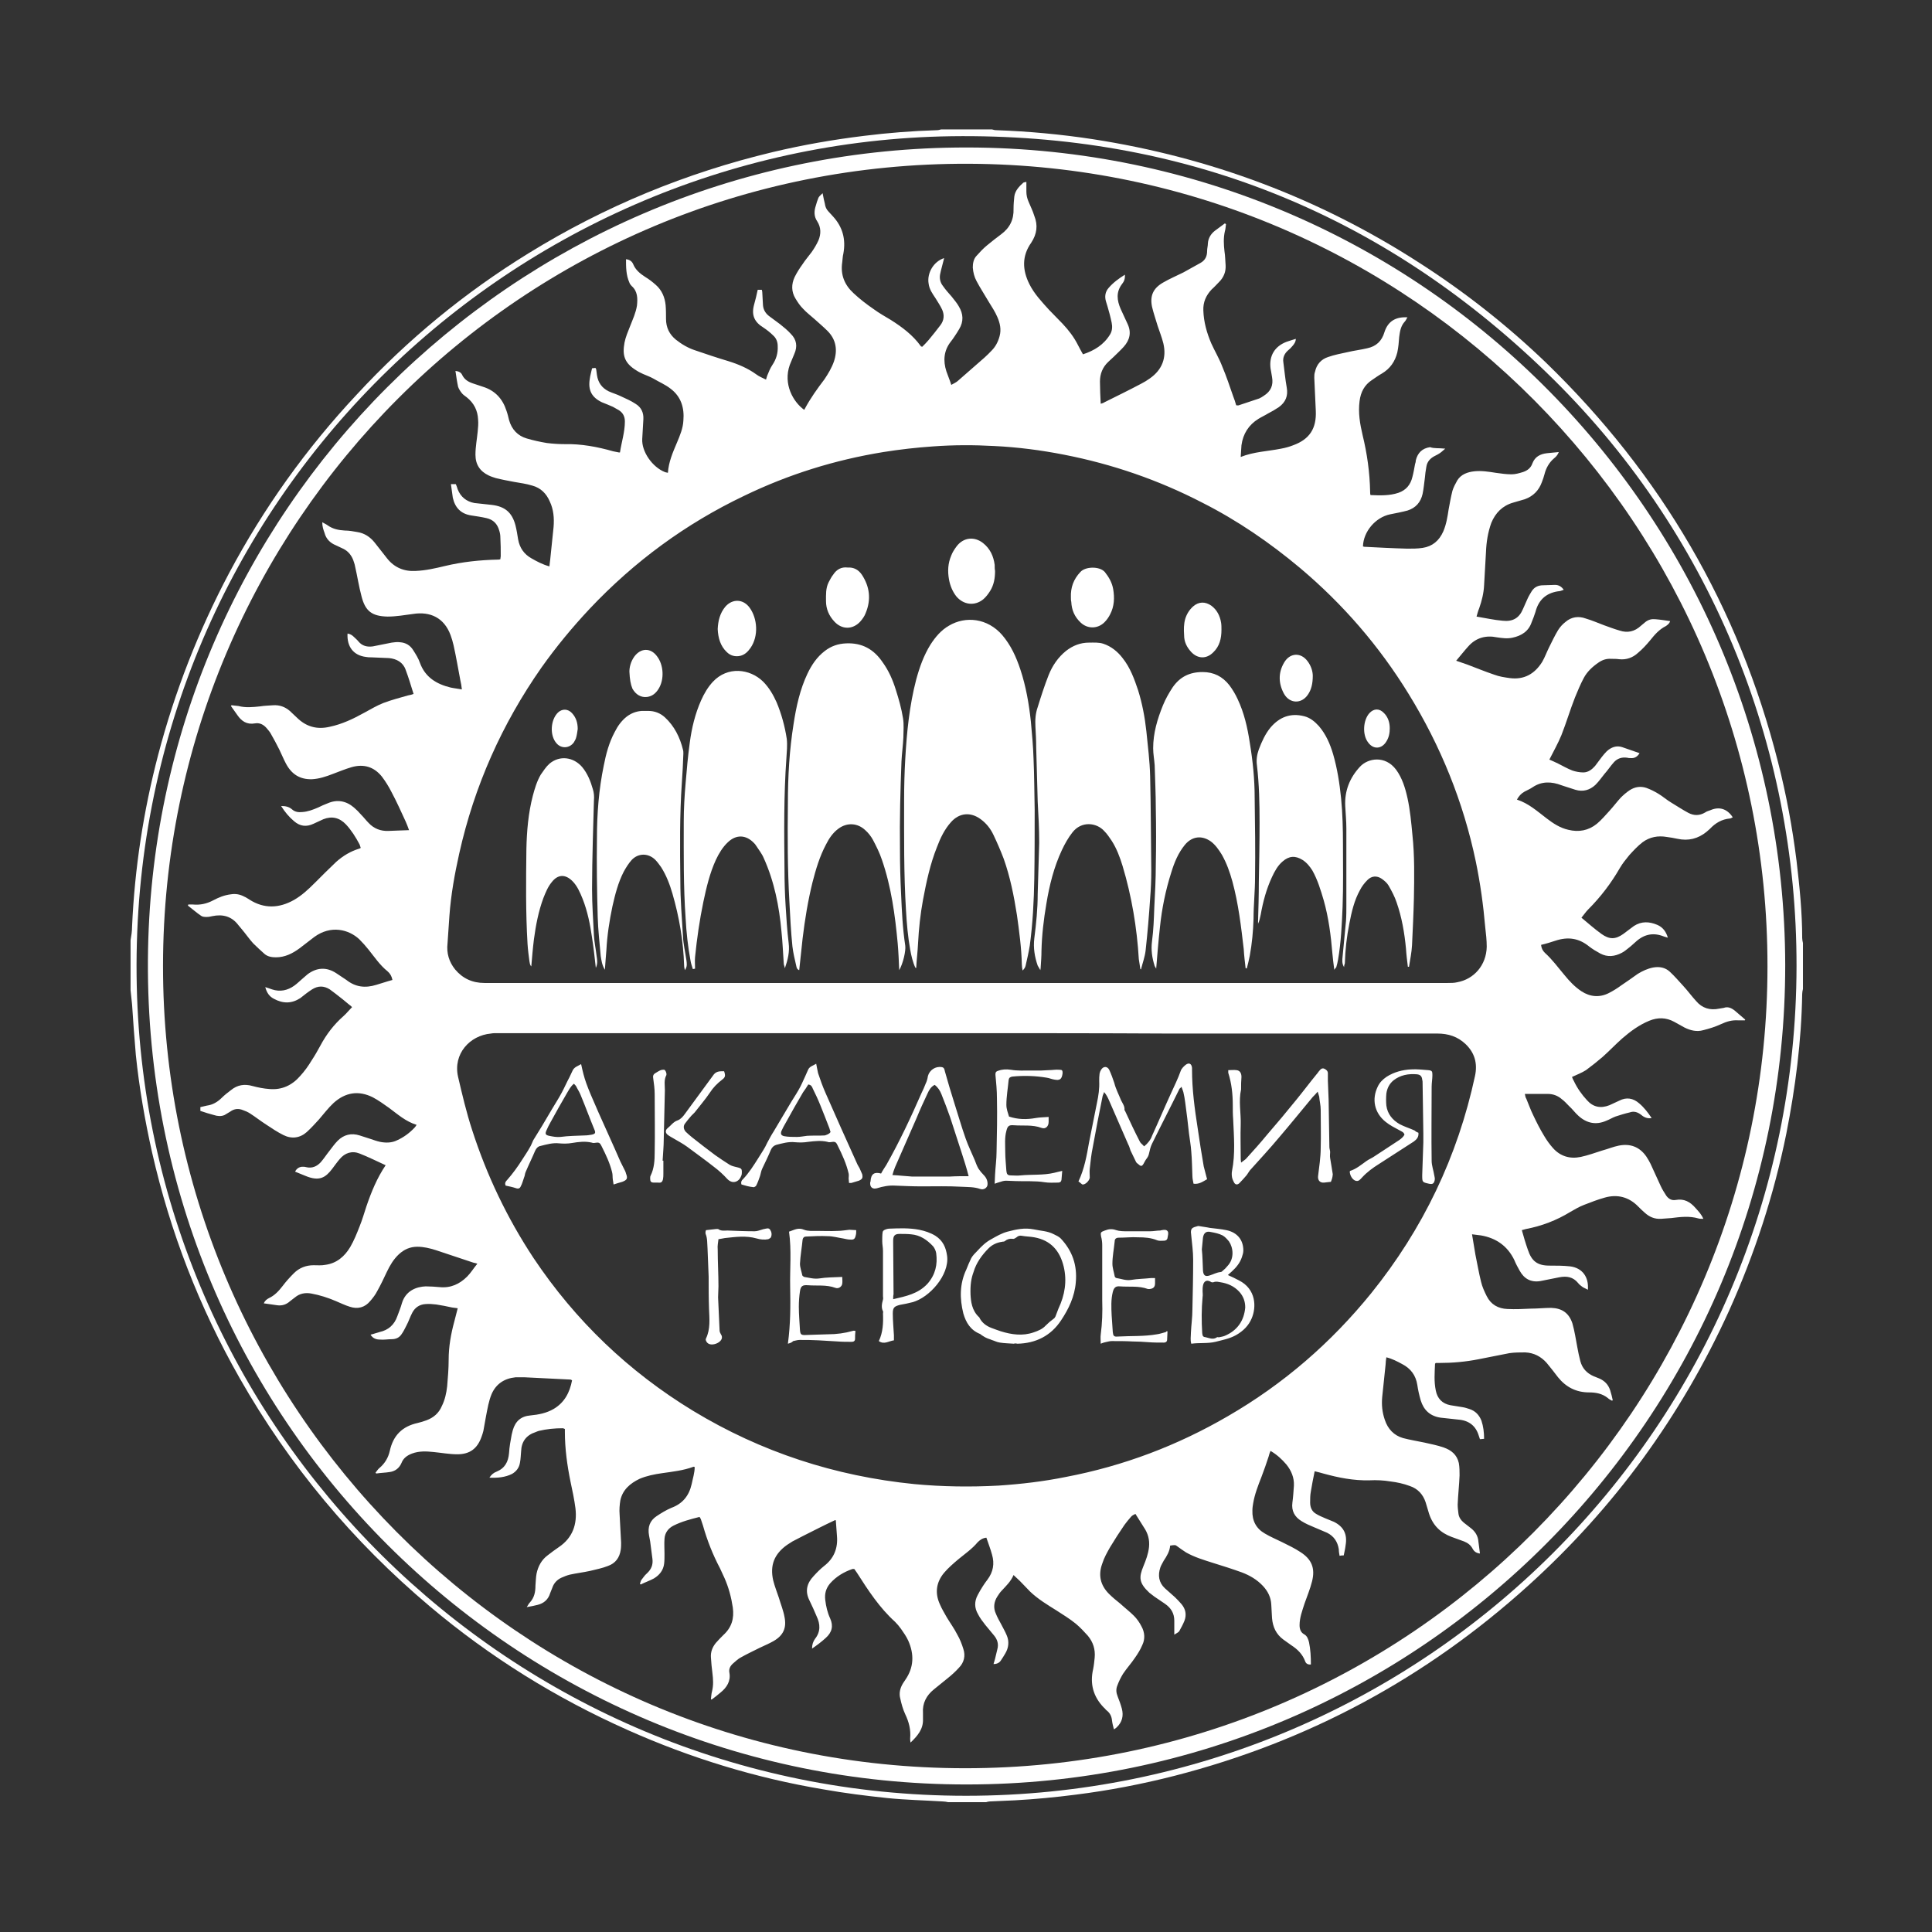 <svg id="Logo" xmlns="http://www.w3.org/2000/svg" viewBox="0 0 512 512"><rect x="0" y="0" width="512" height="512" fill="#333333" stroke="none"/><style>.st0{fill:#fff}</style><path class="st0" d="M262.9 34.3c.4.1.7.2 1.1.2 8.6.3 17.2 1.1 25.7 2.4 31 4.8 59.8 15.6 86.2 32.6 12.2 7.8 23.5 16.7 33.9 26.7 30.4 29.5 51 64.7 61.4 105.8 2.2 8.6 3.8 17.3 4.9 26.1.8 6.8 1.5 13.6 1.5 20.5 0 .4.1.9.2 1.3v12.2c-.1.4-.2.9-.2 1.3-.2 12.5-1.8 24.8-4.2 37-3.3 16.3-8.4 31.9-15.2 47-12.7 27.9-30.4 52.2-53.2 72.8-27.1 24.5-58.3 41.3-93.7 50.4-8.6 2.2-17.4 3.9-26.2 5-5.4.7-10.7 1.2-16.1 1.5-2.2.1-4.5.2-6.7.3-.3 0-.6.1-1 .2h-10c-.5-.1-1-.2-1.5-.2-4.9-.3-9.8-.4-14.7-.9-5.7-.6-11.3-1.3-16.9-2.3-17.9-3-35.2-8.3-51.8-15.7-19.1-8.5-36.6-19.4-52.5-32.8-20.4-17.2-37.2-37.3-50.4-60.5-10.7-18.8-18.4-38.7-23.2-59.8-1.9-8.5-3.4-17.1-4.3-25.8-.4-4.5-.7-9-1-13.4-.1-1.3-.3-2.5-.4-3.8v-13.2c.2-1.2.4-2.4.4-3.7.7-15.4 3-30.5 6.9-45.4 4.4-16.8 10.7-32.9 18.8-48.2 9.2-17.3 20.5-33.1 33.9-47.4 13.4-14.5 28.6-27 45.5-37.4 20.1-12.4 41.7-21.3 64.7-26.8 8-1.9 16-3.3 24.2-4.3 6.4-.8 12.8-1.3 19.3-1.5.4 0 .7-.1 1.1-.2h13.5zM256 475.9c121.3 0 219.9-98 220.1-219.8.1-58.6-22.9-115.6-66.5-157.6-43.8-42.3-96.5-63.2-157.4-62.4-118.5 1.7-217.3 98.9-216 222.4 1.2 120.4 99.3 217.4 219.8 217.4z"/><path class="st0" d="M256.2 472.9c-119.1.1-217.8-96.5-217-218.5.8-118.9 96.8-214 214.3-215.3 121.6-1.4 219.4 96.7 219.6 216.6.1 119.9-97.1 217.2-216.9 217.2zm212.2-216.8c.1-116.8-94.2-212.2-211.6-212.7-118.6-.5-213.5 95.4-213.6 212.5-.1 116.5 94.2 212.7 212.6 212.7 118.1 0 212.6-95.8 212.6-212.5z"/><path class="st0" d="M383 118.9c-.7.6-1.1 1-1.6 1.3-.3.2-.7.4-1.1.6-1.2.6-2.1 1.5-2.3 2.9-.2 1-.3 2-.4 3-.2 1.4-.3 2.8-.6 4.2-.5 2.2-1.8 3.7-4 4.4-1.5.4-3.1.7-4.6 1-3.9.8-7.1 4.6-7.2 8.5.1 0 .2.1.3.1 3.8.2 7.6.4 11.5.5 1.3 0 2.7 0 4-.2 2.6-.4 4.4-1.9 5.5-4.4.8-1.9 1.1-3.8 1.4-5.8.3-1.6.6-3.3 1-4.9.3-1 .8-1.9 1.3-2.8 1-1.6 2.7-2.2 4.5-2.4 1.9-.2 3.8.1 5.7.4 1.4.2 2.8.4 4.2.4 1 0 2-.3 3-.6 1.2-.4 2.1-1.1 2.5-2.3.7-1.8 2.1-2.5 3.9-2.7 1-.1 2-.2 3.1-.3-.3.8-.8 1.3-1.3 1.7-1.3 1.1-2.1 2.6-2.5 4.2-.2.7-.4 1.4-.7 2.1-.8 2.2-2.3 3.7-4.5 4.5-1 .3-2.1.6-3.1.9-2.8.8-4.7 2.7-5.8 5.4-.9 2.5-1.3 5.1-1.4 7.7-.2 2.9-.3 5.9-.5 8.8-.1 2.1-.6 4.1-1.3 6.1-.3.7-.5 1.5-.7 2.2 2.4.4 4.6.9 6.9 1.1 2.7.3 4.4-.7 5.4-3.1l1.2-2.7c.3-.7.7-1.3 1.1-2 .7-1.1 1.7-1.6 3.1-1.6 1 0 2.1-.1 3.1-.1.9 0 1.7.4 2.3 1.3-.5.2-1 .4-1.5.4-3.3.5-5.2 2.4-6 5.5-.3.9-.6 1.8-1 2.7-.8 2.4-2.7 3.6-5.1 4.1-1.4.3-2.7.1-4.1-.1-2.9-.6-5.5.1-7.5 2.3-1.1 1.2-2.1 2.5-3.3 3.9 1.1.4 2 .7 2.9 1 2.4.9 4.8 1.9 7.2 2.7 1.3.5 2.7.7 4.1.9 3.8.5 6.6-1.1 8.6-4.3.7-1.2 1.2-2.6 1.8-3.8.8-1.6 1.5-3.1 2.4-4.6.5-.8 1.2-1.6 2-2.2 1.5-1.3 3.4-1.6 5.3-.9 1.7.5 3.3 1.2 4.9 1.8 1.4.5 2.7 1 4.1 1.4 2.1.7 4 .3 5.7-1.3.4-.3.8-.7 1.2-1 .8-.6 1.6-.8 2.6-.7 1.3.1 2.5.3 3.9.5-.2.7-.7 1-1.1 1.3-1.8.9-3 2.3-4.2 3.8-1 1.2-2 2.3-3.2 3.3-1.4 1.3-3.1 1.9-5 1.7-.7-.1-1.4-.1-2.1-.1-1.3-.1-2.4.3-3.4 1-1.6 1.1-3 2.4-3.9 4.1-.9 1.7-1.6 3.4-2.3 5.1-1.3 3.3-2.3 6.7-3.6 10-.9 2.2-2.1 4.3-3.2 6.5.7.3 1.6.7 2.4 1.1 1.2.6 2.4 1.3 3.7 1.8.9.3 1.9.5 2.9.5 1.3 0 2.3-.8 3.1-1.7l1.8-2.4c.4-.5.8-1 1.3-1.5 1.2-1.1 2.6-1.6 4.1-1.1 1.5.5 3.1 1.1 4.6 1.6-.6 1-1.4 1.4-2.4 1.3-.3 0-.6 0-.9-.1-1.4-.2-2.6.2-3.5 1.2-.9 1-1.6 2.1-2.5 3.1-.8 1-1.5 2-2.4 2.9-1.5 1.4-3.3 1.9-5.3 1.3-1-.3-2.1-.7-3.1-1-.2-.1-.4-.1-.6-.2-2.6-1-5.2-1.1-7.6.5-.7.5-1.5.8-2.2 1.2-.9.5-1.5 1.2-2 2.1 3.1 1 5.4 3.1 7.9 5 1.7 1.3 3.5 2.5 5.7 3 2.8.7 5.4.2 7.6-1.6 1.2-1 2.3-2.3 3.4-3.5 1-1.1 1.9-2.3 2.9-3.4.7-.7 1.5-1.4 2.4-2 1.4-.9 2.9-1.1 4.4-.6 1.1.4 2.1.9 3.1 1.5 1.2.7 2.3 1.7 3.5 2.4 1.5.9 3 1.9 4.5 2.7 1.5.8 3 .8 4.5-.1.4-.3.9-.4 1.4-.6 2.3-1 4.4-.4 5.9 1.9-.3.1-.5.3-.7.3-2.2.2-3.9 1.2-5.4 2.8-.2.2-.5.4-.8.7-2.3 1.9-4.9 2.5-7.7 1.9-1-.2-2-.4-2.9-.5-2.3-.4-4.5 0-6.4 1.4-1.3 1-2.4 2.2-3.5 3.4-.9 1.1-1.8 2.2-2.5 3.4-2.3 4-5.1 7.7-8.4 11-.7.7-1.2 1.5-1.8 2.2 1.8 1.5 3.5 3 5.3 4.3 2.1 1.5 3.7 1.5 5.8 0 1-.7 1.8-1.4 2.8-2.1 2-1.3 4.1-1.2 6.2-.3 1.4.6 2.3 1.7 2.8 3.4-.4-.1-.7-.2-1-.3-2.7-1.1-5.1-.7-7.3 1.2-.7.6-1.4 1.3-2.2 1.9-.5.4-1.1.9-1.7 1.2-1.9 1-3.8 1.2-5.7.2-1.1-.6-2.1-1.2-3-1.9-2.7-2.2-5.6-2.6-8.9-1.5-1.2.4-2.5.8-3.8 1.1.1.9.4 1.5 1 2.1 2 1.8 3.5 3.9 5.2 5.9 1.3 1.6 2.7 3.1 4.5 4.3 2.3 1.5 4.8 1.7 7.2.5 1.2-.6 2.3-1.3 3.4-2.1 1.5-1 2.9-2 4.3-3 1.3-.8 2.6-1.4 4.1-1.7 1.7-.3 3.2 0 4.4 1.1 1.3 1.2 2.4 2.5 3.6 3.8 1.2 1.3 2.2 2.7 3.4 4 1.6 1.9 3.7 2.5 6.1 2 .4-.1.8-.1 1.2-.2 1.1-.4 2 0 2.9.7.9.8 1.9 1.6 2.8 2.4 0 .1-.1.2-.1.2h-1.8c-1.6-.1-3 .3-4.5 1s-3.1 1.2-4.7 1.6c-1.7.5-3.4.1-5-.7l-2.7-1.5c-2.2-1.2-4.4-1.2-6.6-.3-2.7 1.1-5 2.8-7.2 4.7-1.8 1.6-3.4 3.3-5.2 4.9-1.4 1.2-2.9 2.4-4.4 3.5-1.1.7-2.4 1.2-3.7 1.8.1.3.3.8.5 1.1.9 1.9 2.1 3.6 3.5 5.1 1.6 1.8 3.6 2.2 5.9 1.3.9-.4 1.7-.8 2.6-1.2 1.9-1 3.7-.7 5.3.7 1.3 1.1 2.3 2.4 3.3 3.9-1.1.2-2-.2-2.7-.8-1-.8-2-1.1-3.1-.7-1.3.3-2.6.7-3.8 1.1-.8.3-1.6.8-2.4 1.1-2.7 1.2-5.2.7-7.4-1.3-.9-.8-1.6-1.8-2.5-2.6-.6-.6-1.2-1.3-1.9-1.8-1-.9-2.3-1.4-3.7-1.4h-6.1c.1.6.2 1 .4 1.3.6 1.4 1.1 2.9 1.8 4.3.9 1.9 1.8 3.7 2.9 5.5.7 1.2 1.5 2.3 2.4 3.3 1.9 2.1 4.4 2.9 7.3 2.3 1.9-.4 3.8-1.1 5.7-1.7 1.5-.4 2.9-1 4.4-1.3 3-.6 5.5.3 7.3 2.9.4.6.8 1.3 1.1 1.9.9 2 1.8 3.9 2.7 5.9.4.9 1 1.8 1.5 2.6.6.8 1.4 1.3 2.5 1.1 2.2-.4 3.8.5 5.2 2.1.8.9 1.6 1.7 2.1 2.9-.5 0-1 0-1.3-.1-2.4-.7-4.8-.4-7.2-.1-.9.1-1.8.1-2.7.2-1.7.1-3.1-.5-4.3-1.6-.6-.5-1.2-1.1-1.7-1.6-2.5-2.6-5.6-3.4-9-2.4-1.8.5-3.6 1.2-5.4 1.9-1.3.5-2.5 1.2-3.7 1.9-3.6 2.2-7.5 3.7-11.7 4.5-.4.1-.8.2-1.1.3.5 1.8 1 3.5 1.6 5.2 1 3 2.5 4.2 5.7 4.2 1.8 0 3.7 0 5.5.2 3.2.4 5 2.8 4.7 6.2-.5-.3-1.1-.5-1.5-.8-.4-.3-.8-.6-1.1-1-1.3-1.6-3-1.9-5-1.5-1.7.3-3.3.7-5 1-2.5.4-4.3-.6-5.5-2.8-.5-.9-1-1.8-1.4-2.8-1.8-3.7-4.8-5.8-8.8-6.5-.7-.1-1.5-.2-2.4-.3.3 1.9.6 3.7.9 5.4.5 2.4.9 4.8 1.5 7.2.3 1.3.9 2.6 1.5 3.8 1.1 2.2 3 3.3 5.5 3.4 2.1.1 4.2 0 6.2-.1 1.8 0 3.6-.2 5.4-.2 2.9.1 4.7 1.4 5.6 4.1.6 2.1.9 4.2 1.3 6.3.2 1.2.5 2.5.8 3.7.5 1.9 1.7 3.2 3.5 4l1.5.6c1.4.6 2.4 1.6 2.9 3.1.3.9.5 1.8.7 2.7-.1 0-.2.1-.2.1-.4-.2-.8-.4-1.1-.7-1.5-1.2-3.2-1.5-5-1.5-3.4 0-6.1-1.4-8.2-4-1-1.3-2-2.6-3-3.8-1.5-1.7-3.4-2.7-5.7-2.8-1.4 0-2.8 0-4.2.2-2.7.5-5.4 1.1-8.1 1.6-3.5.7-7 1-10.5 1h-.9l-.2.2c-.1 2.4-.3 4.7.2 7.1.4 2.1 1.7 3.5 3.9 3.9 1 .2 2.1.3 3.1.5.7.1 1.3.3 1.9.5 1.6.5 2.6 1.6 3.2 3.1.5 1.5.7 3.1.7 4.8-.4 0-.7.1-1.1.1l-.3-.9c-.8-2.7-2.7-4.1-5.5-4.3-1.5-.2-3.1-.3-4.6-.5-2.8-.4-4.5-2-5.3-4.6-.4-1.4-.7-2.7-.9-4.1-.4-2.5-1.7-4.3-4-5.5-1.3-.7-2.6-1.4-4.2-1.8-.1.7-.2 1.3-.2 1.9-.3 2.8-.6 5.7-.9 8.6-.2 2.1 0 4.1.7 6.1.8 2.4 2.4 4.1 4.8 4.8 1.9.5 3.8.8 5.7 1.2 1.7.4 3.4.7 5.1 1.3 2 .7 3.5 1.9 4 4.1.2 1.1.2 2.2.2 3.3-.1 2.6-.4 5.1-.5 7.7 0 .8.1 1.6.2 2.4.1 1 .7 1.8 1.4 2.4.6.5 1.2.9 1.8 1.4 1.2.9 2 2.1 2.1 3.7.1 1 .3 2 .4 3.1-.9-.1-1.5-.5-1.9-1.2-.5-1-1.3-1.6-2.3-2l-3.3-1.2c-3-1.1-5-3.1-6-6.2l-.9-3c-.7-2.1-2.1-3.6-4.2-4.3-1.6-.6-3.4-1-5.1-1.2-1.8-.3-3.7-.4-5.6-.3-4.2.1-8.2-.7-12.2-1.8-.7-.2-1.4-.4-2.3-.6-.4 1.8-.7 3.6-1 5.3-.2 1-.2 2-.2 3 0 1.3.5 2.4 1.6 3 .8.5 1.6.8 2.5 1.2.7.3 1.5.6 2.2.9 2.6 1.3 3.6 3.3 3.1 6.2-.1.9-.3 1.7-.5 2.7-.3 0-.7 0-1.1.1-.1-.6-.2-1.1-.2-1.7-.3-2-1.3-3.5-3.1-4.4-1.1-.5-2.2-.9-3.3-1.4-1.2-.5-2.4-1-3.5-1.7-1.8-1.1-2.7-2.7-2.4-4.9.2-1.5.3-3 .4-4.5.1-2.1-.7-4-2-5.6-1.2-1.4-2.5-2.6-4.2-3.6-.2.5-.4 1-.5 1.5-.6 1.8-1.2 3.6-1.9 5.4-.9 2.3-1.8 4.6-2.2 7-.1.6-.2 1.2-.2 1.9-.1 2.7 1 4.8 3.3 6.1 1.5.9 3 1.5 4.6 2.3 1.6.8 3.3 1.6 4.8 2.6 3 1.9 4 4.3 3.1 7.8-.5 2-1.3 3.9-2 5.9-.6 1.9-1.3 3.7-1.3 5.7 0 1 .3 1.9 1.2 2.4.8.4 1.1 1.3 1.3 2.1.4 1.9.5 3.9.5 5.9-.7.1-1.3-.2-1.5-.8-.7-1.9-2-3.2-3.7-4.3l-2.1-1.5c-1.9-1.4-2.8-3.3-3-5.7-.1-1.2-.1-2.4-.2-3.6-.1-1.9-.9-3.5-2.2-4.9-1.6-1.7-3.5-2.8-5.6-3.6-2.5-.9-5-1.7-7.6-2.5-2.5-.8-4.9-1.5-7.2-2.8-.8-.5-1.6-1.1-2.3-1.6-.5-.4-.6-.4-1.9-.2-.1 1.5-.9 2.8-1.7 4-.3.6-.7 1.2-.9 1.8-.7 2.1-.4 4 1.2 5.5l2.7 2.4c.6.6 1.2 1.2 1.7 1.8 1.1 1.3 1.4 2.8.8 4.4-.4 1-.9 1.9-1.4 2.8-.2.3-.7.5-1.3.9v-3.7c0-2-.9-3.4-2.5-4.5-.9-.6-1.9-1.3-2.8-1.9-.4-.3-.9-.7-1.3-1-2.8-2.6-2.8-4.1-1.6-7 .7-1.7 1.3-3.3 1.5-5.1.2-2-.3-3.7-1.4-5.3-.7-1.1-1.4-2.2-2.2-3.5-.4.2-.9.4-1.2.8-.6.7-1.2 1.4-1.7 2.1-1.3 1.9-2.6 3.9-3.8 5.9-.8 1.4-1.6 2.8-2.1 4.4-1.1 3-.5 5.7 1.8 8 .9.9 2 1.8 3 2.6 1.2 1.1 2.5 2.1 3.6 3.2.8.8 1.5 1.8 2 2.8.9 1.6 1 3.4.2 5-.5 1.2-1.2 2.3-1.9 3.3-1 1.5-2.2 2.8-3.2 4.3-.6 1-1.1 2-1.5 3.1-.4 1-.3 1.9.1 2.9s.8 2.1 1.1 3.2c.5 1.9.1 3.6-1.4 5-.2.2-.4.3-.7.5-.2-.8-.4-1.5-.5-2.3-.1-1.1-.5-2-1.4-2.7-.3-.2-.5-.6-.8-.8-2.8-2.9-3.7-6.3-2.8-10.2.2-1 .3-2 .4-3 .2-2.2-.4-4.1-1.8-5.8-1-1.1-2-2.2-3.2-3.2-1.6-1.3-3.4-2.4-5.1-3.5-2.4-1.5-4.9-3-7-5-.9-.9-1.8-1.9-2.7-2.8-.5-.5-1.1-1-1.7-1.6-.7 1.7-2 2.9-3.1 4.1-.5.5-.8 1-1.2 1.6-.9 1.4-1.1 3-.4 4.5.4 1 .9 1.9 1.4 2.8.5 1 1.1 2 1.5 3 .7 1.6.5 3.3-.4 4.8-.4.7-.8 1.3-1.2 1.9-.4.6-1.1.9-1.9.9.1-.5.3-.9.4-1.4.2-.8.4-1.7.6-2.5.4-1.4 0-2.6-.8-3.6s-1.6-1.9-2.4-2.9c-.7-.9-1.4-1.8-1.9-2.8-1-1.7-1-3.4-.1-5.1.4-.8.9-1.6 1.4-2.4.4-.6.8-1.2 1.2-1.7 1.5-2 1.9-4.2 1.2-6.6-.4-1.5-1-3-1.5-4.5-1 .1-1.7.6-2.3 1.2-1.5 1.8-3.4 3.1-5.1 4.5-1.3 1.1-2.7 2.3-3.8 3.6-2.1 2.5-2.5 5.4-1.1 8.4.5 1.2 1.2 2.3 1.8 3.4.9 1.5 2 3 2.8 4.6.7 1.2 1.2 2.5 1.6 3.8.6 1.8.2 3.6-1.2 5-.9 1-1.9 1.9-2.9 2.7-1.2 1-2.5 2-3.7 3-2 1.6-3.1 3.7-2.9 6.3v1.6c.1 2.6-1.4 4.4-3.3 6.2-.1-.5-.1-.8-.1-1.1.2-2.3-.3-4.3-1.3-6.4-.6-1.3-1-2.7-1.3-4.1-.4-1.4-.1-2.8.7-4.1l.6-.9c2.3-3.3 2.4-6.8.8-10.4-.5-1.1-1.2-2.1-1.9-3.1-.5-.7-1-1.3-1.6-1.9-4.1-3.7-7.1-8.3-10.1-13-.2-.3-.5-.7-.7-1h-.5c-2.3.8-4.3 2-5.9 3.8-1.1 1.3-1.5 2.7-1.3 4.4.2 1.7.6 3.4 1.3 4.9.9 2 .5 3.7-1.2 5.2-1.1 1-2.3 1.9-3.6 2.8 0-1.1.3-1.9.8-2.6 1.5-1.9 1.4-3.9.4-6-.6-1.4-1.2-2.8-1.9-4.2-1.2-2.4-.7-4.5 1.1-6.4.9-1 1.8-1.9 2.8-2.7 2.6-2 3.7-4.7 3.4-8-.1-1.4-.2-2.7-.3-4.1-.1 0-.2-.1-.3 0-2.8 1.3-5.5 2.7-8.3 4.1-1 .5-1.9 1-2.9 1.5-.5.3-.9.6-1.4.9-3.4 2.4-4.6 5.4-3.7 9.4.4 1.6 1 3.1 1.5 4.6.5 1.7 1.2 3.4 1.5 5.1.6 2.9-.3 4.9-2.9 6.4-1.2.7-2.5 1.2-3.7 1.8-1.6.8-3.3 1.6-4.9 2.5-.8.4-1.4 1-2.1 1.6-.8.7-1.2 1.5-1 2.5.4 2.2-.7 3.9-2.3 5.2-.8.7-1.6 1.3-2.4 1.9-.1 0-.2-.1-.2-.1.1-.7.1-1.4.3-2.1.4-1.6.3-3.2.1-4.8-.2-1.4-.3-2.8-.4-4.2-.1-1.4.4-2.7 1.3-3.8.6-.7 1.3-1.4 2-2.1 2.2-2 2.9-4.4 2.5-7.3-.4-2.7-1.1-5.3-2.2-7.8-.4-.9-.8-1.7-1.2-2.6-1.9-3.6-3.4-7.4-4.5-11.3l-.6-1.8c-.1-.1-.2-.3-.3-.5-2.4.6-4.7 1.2-6.9 2.3-1.4.7-2.3 1.9-2.4 3.5-.1 1.3 0 2.7 0 4 0 .9 0 1.8-.1 2.6-.2 1.7-1.2 3-2.7 3.9-1.1.6-2.3 1-3.5 1.6-.1-.1-.2-.1-.2-.2.1-.3.2-.7.3-.9.5-.6.9-1.3 1.5-1.8 1.2-1.1 1.7-2.3 1.5-3.9-.2-1.5-.4-3-.6-4.6-.1-.5-.2-1.1-.3-1.6-.4-2.2.2-3.9 2-5.1 1.2-.8 2.5-1.6 3.9-2.2 3-1.1 4.7-3.2 5.4-6.3.3-1.5.8-3 .8-4.5-.1-.1-.2-.1-.3-.1-2.7 1-5.5 1.3-8.3 1.7-2.1.3-4.1.7-6 1.5-2.5 1.2-4.5 2.9-5.1 5.7-.2 1.2-.3 2.5-.2 3.7.1 2.5.3 5 .4 7.5 0 .6 0 1.3-.1 1.9-.3 2.1-1.4 3.6-3.4 4.3-1.5.6-3.1.9-4.7 1.3-1.8.4-3.6.6-5.4 1-.8.2-1.5.5-2.2.8-1.1.5-2 1.4-2.4 2.6l-.6 1.5c-.5 1.7-1.7 2.7-3.3 3.1-.8.2-1.7.4-2.9.6.4-.6.5-.9.8-1.2 1.2-1.3 1.5-2.8 1.5-4.5.1-1.1.1-2.2.3-3.2.4-1.9 1.3-3.6 2.9-4.8 1-.8 2-1.5 3-2.2 3.7-2.5 4.9-6.1 4.4-10.3-.3-2.3-.8-4.7-1.3-7-.9-4.4-1.5-8.8-1.5-13.2v-.8c-.2-.1-.4-.2-.6-.2-2.1 0-4.2.2-6.3.7-.3.1-.6.2-.8.3-2.5.8-3.8 2.5-3.9 5.1-.1 1-.1 2-.3 3-.2 1.3-.9 2.3-2.1 3-1.8.9-3.8 1.1-6 1 .5-.8 1.1-1.3 1.9-1.6 2.2-.9 3.1-2.6 3.3-4.9.1-1.7.4-3.3.7-4.9l.3-1.2c.7-2.4 2.2-3.7 4.7-3.9 2.1-.2 4.2-.6 6.1-1.7 2.9-1.7 4.3-4.4 4.9-7.6-.2-.1-.3-.2-.4-.2-4-.2-8.1-.4-12.1-.6h-2.5c-2.9.3-5.1 1.7-6.3 4.4-.8 1.9-1.1 3.9-1.5 5.9-.2 1.3-.5 2.6-.7 3.9-.1.5-.3 1-.5 1.6-1.1 3.1-3.1 4.6-6.4 4.6-2.1 0-4.2-.4-6.3-.6-1.9-.2-3.8-.3-5.7.4-1.3.5-2.3 1.2-2.8 2.5-.6 1.4-1.7 2.2-3.1 2.4-1.2.2-2.4.2-3.6.4-.1-.1-.1-.2-.2-.2.4-.5.7-1 1.1-1.3 1.4-1.2 2.3-2.7 2.7-4.5.9-4.1 3.3-6.5 7.4-7.4.8-.2 1.5-.4 2.3-.7 1.9-.7 3.3-1.9 4.1-3.8.8-1.6 1.2-3.4 1.4-5.2.2-2.4.4-4.7.4-7.1 0-3.4.6-6.8 1.5-10.1.3-1.1.6-2.3.9-3.5-.5-.1-1-.1-1.5-.2-1.4-.3-2.8-.6-4.2-.8-.9-.1-1.9-.2-2.9-.1-1.5.1-2.7.9-3.4 2.2-.6 1.1-1 2.4-1.6 3.5-.4.8-.8 1.6-1.3 2.3-.6.9-1.5 1.3-2.6 1.3-1 0-2.1.2-3.1.1-1 0-1.9-.3-2.5-1.3.9-.2 1.6-.5 2.4-.7 2.3-.5 3.9-1.9 4.7-4.2.4-1.1.9-2.3 1.2-3.4 1-3.4 3.9-4.4 6.3-4.5 1.2 0 2.5.1 3.7.2 2.9.3 5.3-.8 7.3-2.8 1-1 1.7-2.2 2.7-3.4-.5-.2-.8-.2-1.1-.3l-9.9-3.3c-1.6-.5-3.2-.9-4.9-.9-1.9 0-3.5.7-4.9 2-1.4 1.3-2.4 3-3.2 4.7-.8 1.7-1.6 3.4-2.5 5-.5 1-1.2 1.9-1.9 2.7-1.4 1.7-3.3 2.2-5.4 1.5-1.3-.4-2.5-1-3.7-1.5-2.1-.9-4.3-1.6-6.5-2-1.6-.3-3.1 0-4.3 1-.4.3-.9.7-1.3 1-1 .9-2.1 1.3-3.5 1.1-1.1-.2-2.3-.3-3.5-.5.3-.7.8-1.1 1.4-1.4 1.5-.7 2.6-1.9 3.6-3.2.9-1.2 1.9-2.3 3-3.4 1.4-1.4 3.2-2.1 5.2-2.1 1 0 2.1.1 3.1-.1 3-.4 5.1-2.2 6.6-4.7 1-1.7 1.8-3.7 2.5-5.5.7-1.7 1.2-3.5 1.8-5.3 1.3-3.8 2.8-7.5 5.1-10.9-2.4-1.1-4.6-2.2-6.9-3.1-2-.8-3.9-.2-5.3 1.5-.7.8-1.3 1.7-2 2.6-1.7 2.2-3.3 3.4-7.1 1.8-.9-.4-1.8-.7-2.7-1.1.4-.8 1-1.2 1.8-1.3.4 0 .8 0 1.1.1 1.6.4 2.9-.2 3.9-1.3.8-.9 1.5-2 2.3-3 .7-.9 1.4-1.9 2.2-2.7 1.6-1.6 3.6-2.1 5.8-1.4 1 .3 1.9.6 2.8.9.9.3 1.7.6 2.6.8 1.5.3 3.1.3 4.5-.4 1.8-.8 3.4-2 4.7-3.4.2-.2.3-.4.5-.7-2.9-.9-5-2.8-7.3-4.5-1.4-1-2.8-2-4.3-2.8-3.8-1.9-7.3-1.3-10.4 1.5-1.4 1.3-2.6 2.9-3.9 4.4-1 1.1-2.1 2.3-3.2 3.3-1.8 1.6-4 1.9-6.2.8-1.6-.8-3.1-1.8-4.6-2.8-1.4-.9-2.8-2-4.2-2.9-.6-.4-1.3-.7-1.9-.9-1.2-.5-2.3-.4-3.4.4l-1.5.9c-.9.4-1.9.3-2.8 0-1.2-.3-2.4-.7-3.6-1.1v-1c.6-.1 1.1-.3 1.7-.4 1.6-.2 2.9-1 4-2.1.7-.7 1.6-1.4 2.4-2 1.7-1.4 3.6-1.7 5.7-1.1 1.5.4 3 .7 4.5.8 3.3.3 6-1 8.1-3.4 1.2-1.3 2.2-2.7 3.1-4.2.8-1.2 1.6-2.6 2.3-3.9 1.6-3 3.6-5.6 6.1-7.8.8-.7 1.5-1.6 2.3-2.4-.3-.3-.5-.5-.7-.6-1.2-1-2.4-2-3.6-2.9-.5-.4-1.1-.8-1.6-1.2-1.6-1-3.1-1-4.7 0-1.1.7-2.1 1.5-3.1 2.3-2.3 1.5-4.6 1.5-7 .2-1.2-.6-1.9-1.6-2.3-3.1.7.2 1.2.4 1.8.6 2.1.7 4.1.3 5.9-1 .7-.5 1.3-1.1 2-1.7.5-.4 1-.9 1.5-1.3 2.4-1.8 5-2 7.6-.3l2.7 1.8c2.4 1.9 5 2.2 7.9 1.3 1.4-.4 2.8-.9 4.3-1.3-.2-1-.6-1.7-1.3-2.3-2-1.6-3.4-3.7-5-5.7-.8-1-1.6-1.9-2.5-2.8-2.8-2.6-7.5-3.8-11.9-.6l-3.9 3c-1.9 1.4-3.9 2.4-6.3 2.4-1.1 0-2.2-.2-3-.9-1-.9-2-1.8-3-2.8-1-1.1-1.9-2.4-2.9-3.6-.3-.4-.7-.8-1-1.2-1.8-2.4-4.2-3-7-2.4-.4.1-.9.2-1.4.2-.5 0-1.1 0-1.5-.3-1.2-.8-2.3-1.8-3.5-2.7 0-.1.1-.2.1-.3h1.2c1.9.2 3.7-.2 5.4-1.1 1.5-.8 3-1.4 4.7-1.6 1.2-.2 2.4 0 3.5.6.5.2.9.5 1.4.8 3.9 2.5 7.9 2.3 11.8.1 2.1-1.2 3.8-2.8 5.5-4.5 1.9-1.9 3.8-3.8 5.7-5.6 1.8-1.6 3.8-2.8 6.1-3.5.1 0 .2-.1.4-.2l-.3-.9c-1-1.9-2.2-3.8-3.6-5.3-1.7-1.8-3.7-2.3-6-1.4-.9.4-1.7.8-2.6 1.2-1.9.9-3.6.7-5.2-.7-1.3-1.1-2.4-2.4-3.4-4 1.2 0 2.1.2 2.9.9.8.7 1.7.8 2.7.7 1.5-.1 2.8-.6 4.2-1.2.8-.4 1.7-.8 2.5-1.1 2.5-1.1 4.9-.7 7 1.1.7.6 1.3 1.2 1.9 1.9.7.7 1.3 1.5 2 2.2 1.4 1.5 3.2 2.2 5.3 2.1 1.7-.1 3.5-.1 5.4-.2-.3-.9-.6-1.6-.9-2.3-1.2-2.6-2.4-5.3-3.8-7.9-.7-1.4-1.6-2.8-2.5-4-2.1-2.6-4.8-3.4-8-2.5-1.7.5-3.4 1.2-5 1.8-1.8.7-3.6 1.3-5.5 1.4-3.2.1-5.4-1.3-6.9-4.1-.7-1.3-1.2-2.6-1.8-3.8-.7-1.4-1.4-2.7-2.2-4.1-.3-.6-.8-1.1-1.2-1.6-.8-.9-1.8-1.4-3-1.2-2.2.4-3.6-.6-4.7-2.2-.6-.8-1.1-1.6-1.7-2.4.1-.1.1-.2.2-.2.6.1 1.2.1 1.8.2 1.9.5 3.8.3 5.7.1 1.2-.2 2.3-.2 3.5-.3 1.7-.1 3.1.4 4.4 1.5.6.6 1.2 1.1 1.8 1.7 2.5 2.5 5.4 3.3 8.8 2.5 3.3-.7 6.2-2.1 9.1-3.7 1.7-.9 3.3-1.9 5.1-2.6 2.1-.8 4.4-1.4 6.5-2 .5-.1 1-.2 1.5-.4-.7-2.2-1.3-4.3-2.1-6.4-.7-2-2.4-2.9-4.4-3.1-1.6-.1-3.2-.1-4.7-.2-.5 0-.9 0-1.4-.1-3.3-.4-5.1-2.7-4.9-6.2.7.1 1.2.4 1.7.9.4.4.9.8 1.2 1.2 1 1.2 2.3 1.5 3.8 1.3 1.7-.3 3.3-.7 5-1 .7-.1 1.5-.2 2.2-.1 1.5.1 2.7.8 3.5 2.1.7 1.1 1.4 2.2 1.8 3.4 1.4 3.8 4.4 5.6 8.1 6.5.9.2 1.9.3 3 .5-.1-.9-.2-1.6-.4-2.4-.6-3.1-1.1-6.2-1.8-9.3-.2-.9-.5-1.9-.8-2.7-1.7-4.6-5.4-6.3-9.9-5.6-2.3.3-4.5.7-6.8.7-4.1-.1-5.9-1.4-6.9-5.4-.7-2.6-1.1-5.3-1.7-7.9-.1-.6-.3-1.1-.5-1.7-.5-1.3-1.4-2.4-2.7-3-.6-.3-1.3-.6-1.9-.9-1.5-.6-2.6-1.7-3-3.3-.3-.8-.6-1.7-.6-2.8.5.3 1 .5 1.4.8 1.4 1 2.9 1.3 4.6 1.4 1.1 0 2.2.2 3.3.4 1.9.3 3.4 1.3 4.6 2.8l3.3 4.2c1.9 2.4 4.5 3.5 7.6 3.3 2.6-.1 5.2-.7 7.7-1.3 4.6-1.1 9.3-1.6 14.1-1.7.2 0 .3 0 .6-.1 0-.3.1-.6.1-.8 0-1.7 0-3.3-.1-5 0-.6-.1-1.2-.3-1.8-.5-1.8-1.6-2.9-3.4-3.3-1.3-.3-2.7-.5-4-.7-2.7-.4-4.3-2-4.9-4.7-.2-1.2-.3-2.4-.5-3.6h1.3c.2.5.4 1 .5 1.4.8 2 2.3 3.2 4.4 3.6 1.5.2 3.1.3 4.6.5 3.5.4 5.4 2 6.3 5.4.3 1.2.5 2.4.7 3.7.4 2.3 1.6 4 3.6 5.1 1.4.8 2.9 1.6 4.7 2.1.1-.6.1-1.2.2-1.7l.9-8.7c.2-2.4 0-4.7-1-6.8-.9-2.1-2.4-3.6-4.6-4.2-1.6-.5-3.2-.7-4.9-1-1.6-.3-3.2-.6-4.8-1-.6-.2-1.3-.4-1.9-.7-2.3-1.1-3.5-2.9-3.5-5.5 0-2.1.4-4.1.6-6.2.1-1 .2-2.1.1-3.1-.1-2.4-1.1-4.4-3-5.9-.5-.4-1-.7-1.3-1.1-.4-.5-.8-1.1-1-1.7-.3-1.4-.5-2.8-.7-4.2.9.1 1.5.4 1.8 1.1.6 1.2 1.6 1.8 2.8 2.2l2.7.9c3.2 1 5.2 3.2 6.2 6.3.3.8.5 1.7.7 2.5.7 2.5 2.3 4.2 4.7 4.9 1.7.5 3.5.9 5.3 1.2 1.6.2 3.2.3 4.7.3 4.4-.1 8.7.7 12.9 1.9l1.5.3h.3c.4-2.7 1.3-5.4 1.3-8.2 0-1.3-.5-2.3-1.6-3-.5-.3-1.1-.6-1.6-.9-.9-.4-1.9-.8-2.9-1.2-2.7-1.3-3.7-3.2-3.2-6.2.1-.9.4-1.8.6-2.8.3 0 .6-.1.9-.1.1.2.2.3.2.4.1.5.1 1 .2 1.5.3 2 1.3 3.4 3.1 4.3 1.1.5 2.2.8 3.2 1.3 1.3.6 2.7 1.2 3.9 2 1.5.9 2.2 2.3 2.1 4.1-.1 1.7-.2 3.5-.3 5.2-.2 3.4 2.7 7.5 6 8.8.2.1.5.1.8.2.2-2.9 1.3-5.4 2.4-8 .8-1.9 1.6-3.8 1.7-5.8.3-3.4-.6-6.4-3.4-8.5-1.4-1.1-3.1-1.8-4.6-2.7-.9-.5-1.8-.8-2.7-1.2-.6-.3-1.1-.5-1.7-.9-3.3-2-3.8-4.1-3.2-7.4.3-1.5.9-2.9 1.5-4.4.7-1.8 1.5-3.5 1.8-5.4.2-1.9.2-3.8-1.4-5.2-.3-.3-.5-.6-.6-.9-.9-2-.9-4.1-.9-6.2 1 .1 1.6.6 1.9 1.3.6 1.5 1.8 2.5 3.2 3.4 1 .6 1.9 1.3 2.8 2.1 1.6 1.4 2.4 3.3 2.6 5.4.1 1.2.1 2.4.1 3.6 0 2.3.9 4.1 2.6 5.5 1.5 1.2 3.2 2.2 5 2.8 2.9 1 5.9 2 8.9 2.9 2.6.8 5.2 1.9 7.4 3.5.8.6 1.6.9 2.6 1.4.1-.4.2-.7.3-1 .4-1 .8-2 1.4-2.9 1-1.5 1.5-3.1 1.4-5 0-1.1-.4-2.1-1.2-2.8-.8-.8-1.7-1.5-2.6-2.1-2.3-1.4-3.2-3.2-2.5-5.9.4-1.4.7-2.7 1-4.1h1.1c0 .2.1.4.1.5.1 1.2.1 2.4.2 3.6.1 1.3.8 2.3 1.8 3 .9.7 1.8 1.3 2.7 2 1 .8 2 1.6 2.9 2.6 1.5 1.5 1.8 3.3.9 5.3-.4 1-.8 1.9-1.2 2.9-1.8 5.1.9 9.8 3.8 11.9.1-.1.2-.2.2-.3 1.5-2.8 3.3-5.3 5.2-7.8 1-1.5 1.9-3 2.5-4.7 1-3 .6-5.8-1.7-8.1-1.1-1.1-2.3-2.1-3.4-3.1-1-.9-2.2-1.8-3.1-2.8-.8-.8-1.4-1.7-2-2.7-1.1-1.8-1.1-3.8-.2-5.7.6-1.2 1.3-2.3 2.1-3.4.7-1.1 1.6-2.1 2.4-3.2.7-1 1.3-2 1.8-3.1.7-1.7.7-3.4-.3-5-.9-1.3-.9-2.7-.4-4.2.2-.7.4-1.4.7-2.1.2-.4.6-.7 1.1-1.2.2 1.1.4 2 .6 2.8.1.8.4 1.5 1 2.1.4.4.7.8 1.1 1.2 2.6 2.8 3.5 6.1 2.8 9.9-.2.8-.2 1.6-.3 2.3-.5 3.3.6 6 3 8.2 1.6 1.5 3.4 2.9 5.3 4.2 1.5 1.1 3.1 2 4.6 2.9 3 1.9 5.8 4 7.9 6.9 0 .1.1.1.4.2.6-.6 1.2-1.2 1.7-1.8 1.1-1.3 2.1-2.6 3.1-3.9 1-1.3 1.1-2.7.5-4.1-.5-1.1-1.2-2.1-1.8-3.1-.8-1.2-1.6-2.3-1.8-3.8-.5-2.8 1.3-5.9 4.1-6.8-.1.5-.2.8-.3 1.2-.2.9-.5 1.8-.7 2.8-.3 1.2-.1 2.4.7 3.4.7 1 1.5 1.9 2.3 2.8.7.9 1.4 1.7 1.9 2.6 1.2 2 1.3 4 .1 6-.4.7-.8 1.3-1.2 1.9-.3.5-.7 1-1 1.4-1.9 2.4-2.1 5.1-1.2 7.9.4 1.2.9 2.3 1.3 3.6.7-.4 1.4-.7 1.9-1.2l4.8-4.2c1.4-1.2 2.8-2.4 4-3.7 1-1 1.7-2.3 2.1-3.8.5-1.8.1-3.5-.6-5.1-.6-1.4-1.4-2.6-2.2-3.9-1.1-1.9-2.3-3.7-3.3-5.6-.6-1.1-.9-2.3-1-3.6 0-1.1.2-2.2.9-3 .9-1 1.8-2 2.9-2.9 1.2-1 2.5-2 3.7-2.9 2.3-1.7 3.4-3.9 3.3-6.8 0-1.1.1-2.2.2-3.2.2-1.6 1.3-2.7 2.4-3.7.2-.1.4-.1.8-.2v2.6c0 .9.2 1.8.6 2.7.5 1.2 1.1 2.4 1.5 3.7 1 2.5.7 4.8-.8 7.1-2.5 3.5-2.4 7.2-.5 11 1.3 2.6 3.3 4.7 5.2 6.8 1.2 1.2 2.4 2.5 3.6 3.7 1.6 1.7 3 3.5 4.1 5.7.4.8.8 1.5 1.3 2.4 3-1 5.5-2.5 7.2-5.3.6-1 .6-2.1.4-3.1-.3-1.5-.7-2.9-1.1-4.3-.1-.4-.3-.9-.4-1.3-.4-1.3-.2-2.6.7-3.6 1.2-1.4 2.7-2.5 4.3-3.5.1 1-.2 1.8-.7 2.4-1.7 2.2-1.4 4.4-.4 6.7l1.8 3.9c1.1 2.3.6 4.3-1 6.1-.9 1-1.8 1.8-2.7 2.7-.4.4-.9.8-1.4 1.3-1.5 1.4-2.2 3.2-2.2 5.2 0 1.9.1 3.8.2 5.9.4-.1.7-.2 1-.4 3.2-1.6 6.5-3.2 9.7-4.9.8-.4 1.6-.9 2.3-1.4 3.3-2.3 4.5-5.5 3.6-9.3-.4-1.6-1-3.1-1.5-4.6-.5-1.7-1.1-3.4-1.5-5.1-.6-2.9.3-4.9 2.9-6.4 1.7-1 3.6-1.8 5.4-2.7 1.5-.8 3-1.7 4.5-2.5 1.3-.7 1.8-1.8 1.8-3.2 0-.7.2-1.3.2-2 .1-1.4.8-2.5 1.8-3.3.9-.7 1.8-1.3 2.7-2 .1.1.2.1.3.2-.1.6-.1 1.3-.3 1.9-.4 1.8-.3 3.5-.1 5.3.2 1.2.2 2.5.3 3.7.1 1.7-.5 3.2-1.7 4.4-.7.7-1.3 1.4-2 2-1.5 1.6-2.3 3.4-2.2 5.6.1 3 .9 5.9 2.1 8.7.9 2 2.1 4 2.9 6.1 1.1 2.6 2 5.3 2.9 7.9.3.8.6 1.6.8 2.4.3 0 .5.1.7 0l5.4-1.8c.4-.2.8-.4 1.2-.7 1.9-1.2 2.6-2.8 2.2-5-.1-.8-.3-1.6-.4-2.3-.4-3.3 1.1-5.8 4.2-7 .8-.3 1.6-.5 2.5-.8 0 .8-.4 1.3-.8 1.8s-.8.9-1.3 1.3c-.9.8-1.4 1.9-1.2 3.1.3 2.2.5 4.5.9 6.7s-.3 3.9-2.1 5.2c-.9.6-1.9 1.2-2.9 1.7-.8.5-1.7.9-2.5 1.4-2.6 1.6-4.1 4-4.5 7-.1 1-.1 2-.2 3.1 3.5-1.4 7.2-1.5 10.7-2.2 1.1-.2 2.2-.5 3.2-.9 4.4-1.6 6.2-4.5 6-9.1-.1-2.9-.3-5.9-.4-8.8 0-.5 0-1.1.2-1.6.4-1.9 1.6-3.3 3.5-3.9 1.7-.6 3.4-.9 5.2-1.3 1.7-.4 3.4-.6 5.1-1 2.4-.5 3.9-1.9 4.6-4.3.9-2.8 2.9-4.1 6.1-3.9-.3.4-.4.8-.7 1.1-1.1 1.2-1.3 2.6-1.5 4.1-.1 1.4-.2 2.7-.5 4.1-.6 2.4-1.9 4.3-4.1 5.6-.9.5-1.7 1.1-2.6 1.7-2 1.3-3 3.2-3.3 5.6-.4 3.1.1 6 .8 9 1.2 4.9 1.9 9.9 2 15 0 .3 0 .6.1.9 2.6.1 5 .2 7.4-.6 2-.7 3.2-2.1 3.7-4.2.3-1.1.5-2.3.7-3.4.1-.3.2-.6.2-1 .5-2 1.7-3.2 3.8-3.5 1 .4 2.3.2 4 .4zM256.3 273.8H131.6c-.5 0-1 0-1.5.1-5.6.5-10.1 5.4-8.7 11.5 1.1 4.7 2.2 9.4 3.7 14 3.9 12.1 9.3 23.4 16.3 34 11.1 16.6 25.2 30.1 42.3 40.5 18 10.9 37.6 17.3 58.6 19.4 7.4.7 14.9.8 22.3.4 6-.4 12-1.1 17.9-2.3 15.2-2.9 29.5-8.3 42.9-16.1 14.7-8.5 27.3-19.4 38-32.6 13.7-17 22.9-36.2 27.5-57.6.7-3.3-.1-6.1-2.5-8.4-2.1-2-4.6-2.8-7.5-2.8h-71.4c-17.8-.1-35.5-.1-53.2-.1zm-.2-13.3c0 .1 0 .1 0 0h127.5c.9 0 1.8 0 2.6-.2 4.4-.8 7.7-4.5 7.8-9.4 0-1.7-.2-3.5-.4-5.2-.5-5.8-1.3-11.6-2.5-17.4-3.3-15.8-9.3-30.6-17.8-44.4-7.8-12.7-17.4-23.8-28.8-33.4-8-6.7-16.6-12.6-25.9-17.3-11.6-6-23.8-10.2-36.6-12.7-6.1-1.2-12.3-2-18.5-2.3-5.4-.3-10.8-.3-16.2.1-4.4.3-8.8.8-13.2 1.5-12.9 2.1-25.1 5.9-36.9 11.6-15.5 7.4-29.1 17.4-40.9 29.9-4.6 4.9-8.9 10.1-12.8 15.6-10.5 15-17.8 31.4-21.8 49.3-1.2 5.4-2.2 10.9-2.6 16.5-.2 2.4-.3 4.9-.5 7.3-.3 2.6.4 4.9 2 6.9 2 2.4 4.6 3.6 7.8 3.6h127.7z"/><path class="st0" d="M285.8 313.1c1.6-3.4 2.2-6.9 2.8-10.3l2.1-10.5c.4-1.9.7-3.8.6-5.8 0-.7 0-1.3.1-2 .1-.4.2-.7.4-1 .6-1 1.7-1 2.2.1.5 1.1.9 2.2 1.3 3.4.4 1.6 1.2 3.1 1.8 4.6.4.8 1 1.6.9 2.5 0 .1 0 .2.1.2 1.3 2.8 2.6 5.6 4 8.3.2.4.7.7 1.1 1.2.5-.4.9-.8 1.2-1.2.4-.5.7-1 .9-1.6 1.7-3.7 3.3-7.5 5-11.2.9-2 1.9-4 2.6-6 .2-.6.8-1.2 1.3-1.6.9-.7 1.6-.3 1.7.8v.5c0 5.2.7 10.4 1.5 15.5.5 3.4 1 6.7 1.6 10.1.2.9.5 1.8.7 2.7.1.2.1.5.2.7-1.1.6-2.1 1.4-3.6 1.2-.1-.6-.3-1.3-.3-2-.1-2.2-.1-4.3-.3-6.5-.1-1.6-.4-3.2-.6-4.8-.3-2.7-.6-5.4-1-8.2-.1-.9-.3-1.9-.5-2.8-.1-.4-.3-.8-.5-1.4-.2.3-.4.4-.5.5-2.4 4.9-4.9 9.7-7.3 14.6-.4.8-.6 1.7-.8 2.6-.1.5-.3.9-.6 1.3-.4.5-.6 1-.9 1.5-.3.5-.6.6-1 .3-.3-.3-.7-.5-.9-.8-.5-1-1-2.1-1.5-3.1-.2-.5-.3-1.1-.6-1.6l-5.1-11.7c-.3-.7-.7-1.5-1.3-2.2-.1.4-.3.7-.4 1.1-.9 4.5-1.8 9-2.6 13.5-.4 1.9-.6 3.8-.8 5.7-.1.8 0 1.6 0 2.4-.1.8-1.2 1.9-1.9 1.8-.2 0-.6-.5-1.1-.8zm66.9.1c-.7.1-1.2.1-1.8.2-1.1.1-1.7-.6-1.6-1.7.3-2.5.7-5 .7-7.5.1-3.4 0-6.7 0-10.1 0-1.2-.3-2.3-.4-3.5-.1-.3-.2-.7-.4-1.3-.5.6-.9 1-1.3 1.4-3 3.6-5.9 7.2-8.9 10.7-2.5 3-5.2 5.9-7.8 8.8-.3.4-.5.8-.8 1.2-.6.7-1.3 1.5-2 2.2-.6.5-1.1.3-1.4-.3-.2-.4-.4-.8-.5-1.3-.1-.6-.1-1.2 0-1.7.9-4.5.5-9.1.3-13.7-.1-1.2-.1-2.5-.1-3.7 0-2.9-.3-5.8-1.2-8.6v-.7c.8 0 1.5-.1 2.2 0 .9.1 1.3.8 1.3 1.8-.1 1.1-.1 2.1-.1 3.2v.1c-.7 3.1 0 6.3-.1 9.4-.1 2.9 0 5.7 0 8.6 0 .4 0 .7.1 1.4.5-.4 1-.7 1.3-1 1.9-2.1 3.8-4.2 5.6-6.4 2.6-3 5.2-6.1 7.7-9.2 1.8-2.2 3.6-4.6 5.4-6.8.3-.3.5-.7.8-1 .3-.4.7-.7 1.2-.5.5.2 1 .6 1 1.2v2c.1 1.7.1 3.4.2 5.1.1 4.2.1 8.3.2 12.5 0 .4.2.9.2 1.3 0 .5-.1 1 0 1.6.2 1.4.5 2.8.7 4.3-.1 1-.2 1.2-.5 2zM233.5 311c.4-.8.9-1.5 1.4-2.3 3.5-6.2 6.5-12.6 9.3-19 .4-.8.8-1.7 1.1-2.5.3-.6.5-1.3.6-2 .4-1.6 2-2.7 3.7-2.4.6.1.7.6.8 1.1.8 2.8 1.6 5.6 2.5 8.4 1 3.1 1.9 6.3 3 9.4.7 2 1.6 3.8 2.4 5.7.3.8.6 1.6 1 2.3.4.6.9 1.2 1.4 1.7.7.7 1.1 1.6 1 2.6-.1.8-1 1.4-1.9 1.1-1.7-.6-3.4-.5-5-.6-3.5-.2-7.1-.1-10.6-.1-2.3 0-4.6-.1-7-.2-1.6-.1-3.2.2-4.8.7-1.1.3-1.8-.2-1.8-1.3 0-.2 0-.3.1-.5.1-2 1-2.6 2.8-2.1zm23.2.7c-.3-1.2-.6-2.2-.9-3.2-1.3-4.2-2.7-8.3-4-12.4-.7-2-1.5-4.1-2.3-6.1-.4-1-.9-1.8-1.8-2.5-1 .5-1.5 1.4-1.9 2.3-1 2.1-2 4.3-2.9 6.5-1.9 4.3-3.8 8.7-5.7 13-.3.7-.5 1.4-.7 2.1 1.9.1 3.5.3 5.2.4h10c1.6-.1 3.2-.1 5-.1zm12 44.4c-1.2-.1-2.5-.1-3.7-.3-.8-.1-1.5-.5-2.2-.7-.4-.2-.9-.3-1.3-.5-.5-.2-.9-.5-1.4-.8-.1-.1-.2-.2-.4-.3-2.5-1-3.7-3-4.4-5.4-1-4-1-7.9.8-11.7.4-1 .8-2 1.3-3 .4-.7 1-1.3 1.6-1.9 1.1-1.2 2.2-2.3 3.7-3.1 1.4-.8 2.8-1.6 4.3-2 2.3-.6 4.5-1.1 7-.6 1.8.4 3.6.4 5.3 1.3.6.3 1.3.6 1.8 1.1 3.1 3.3 4.4 7.1 4 11.6-.3 3.8-1.9 7.1-3.9 10.1-2.7 4.1-6.7 6.1-11.6 6.2-.4-.1-.7-.1-.9 0 0-.1 0-.1 0 0zm-11.5-13c.1 1.7.3 4.2 2.3 6 .1.1.1.1.1.2.7 1.3 1.8 2.1 3.1 2.6.8.3 1.6.6 2.5.9 2.9.9 5.8 1.3 8.7.3 1.2-.4 2.4-.9 3.2-1.8.7-.7 1.4-1.3 2.1-1.8.2-.1.4-.4.5-.6.3-.7.5-1.4.8-2.1 1.7-3.6 2.3-7.3 1.4-11.1-1-4.2-3.4-7-7.8-7.8-1.1-.2-2.2-.2-3.3-.4-.5-.1-1 0-1.4.4-.3.2-.7.5-1 .4-.8-.1-1.5.1-2.1.6-.2.2-.5.1-.8.2-1.4.2-2.6.8-3.5 1.7-1.8 1.8-3.3 3.9-4 6.3-.6 1.6-.9 3.4-.8 6zm68.2-5.2c1.1.5 2 .9 2.9 1.4 4.6 2.3 4.7 7.1 3.4 10.1-.8 1.9-2.2 3.3-4.1 4.4-1.8 1-3.6 1.3-5.5 1.8-2.1.5-4.3.2-6.4.5-.3-1-.1-1.9-.1-2.9.1-2.1.4-4.1.4-6.2.1-4.4.2-8.8.2-13.2 0-2.1-.3-4.2-.5-6.3 0-.3-.1-.7-.1-1 0-.7.3-1.1.9-1.3.4-.1.9-.3 1.1-.3 1.1.2 2.1.3 3 .5 1.5.2 3 .3 4.4.6 2.9.6 4.5 2.6 4.5 5.4 0 .6-.2 1.2-.4 1.8-.5 1.5-1.5 2.7-2.6 3.7-.3.3-.7.6-1.1 1zm4.6 8.6c0-1.6-.5-3-1.6-4.2-1.4-1.5-3.1-2.2-5-2.5-.5-.1-1-.2-1.5-.1-.5.2-.8.2-1.2-.1-1-.5-1.7 0-1.9 1.1-.1.5-.1 1-.1 1.5s.1 1 0 1.5c-.3 3.2-.3 6.4-.1 9.6.1.8.2 1 1 1.1.9.2 1.9.7 2.9 0 .1-.1.3 0 .5 0 .5-.1 1.1-.2 1.6-.4 3.3-1.4 5.1-4 5.4-7.5zm-11.5-15.4c.1 0 .1 0 0 0 .2 1.9.2 3.7.3 5.6.1 1.3.6 1.7 1.8 1.3 1-.3 1.8-.8 2.9-.9.2 0 .4-.2.5-.3.5-.4.9-.8 1.3-1.3 1.9-2 1.5-4.9.4-6.5-.5-.6-1-1.2-1.7-1.6-1-.5-2-.7-3.1-.9-1.2-.3-1.9.2-2.1 1.5-.1 1.1-.2 2.1-.3 3.1zM154 282c.9 4.1 1.2 5.1 4.6 12.8 1.9 4.3 3.9 8.6 5.8 13l.9 1.8c.2.4.5.9.6 1.4.5 1.3.3 1.7-1 2.2-.7.2-1.4.4-2.3.7-.1-.5-.1-.9-.2-1.3-.1-.7 0-1.3-.2-2-.6-2.4-1.6-4.5-2.7-6.7-.6-1.2-.7-1.2-2.1-1-.2 0-.4 0-.6-.1-1.7-.4-3.4-.2-5.2.1-1.1.2-2.3.2-3.4.1-1.7-.2-3.4.3-5 .7-.6.1-1.1.6-1.4 1.3-.8 1.9-1.7 3.7-2.5 5.6-.2.4-.2 1-.4 1.4-.3.8-.5 1.7-.9 2.4-.2.5-.6.7-1.2.5-.9-.3-1.8-.5-2.8-.7-.3-.7 0-1.1.4-1.5 1.5-1.7 2.8-3.5 4-5.4.7-1.1 1.4-2.1 2-3.2.4-.6.6-1.3.9-1.9l2.4-3.9c.9-1.5 1.7-2.9 2.6-4.4.9-1.5 1.8-2.9 2.6-4.4.7-1.3 1.3-2.7 2-4 .3-.6.6-1.3.9-1.9.5-.9 1.4-1.1 2.2-1.6zm-1.9 5.2c-.9.7-1.3 1.6-1.8 2.4-1.5 2.6-3 5.2-4.4 7.8-.4.7-.8 1.5-1.1 2.2-.4.9-.2 1.2.7 1.4 1 .2 2 .4 3 .3 2.2-.3 4.4-.3 6.5-.4.6 0 1.2-.1 1.8-.2 1-.2 1.1-.5.7-1.4-1.2-2.9-2.3-5.9-3.5-8.8-.3-.8-.7-1.5-1.1-2.2-.2-.5-.5-.8-.8-1.1zm223.8 13c.1 1.1-.4 1.7-1.2 2.3l-9.3 6c-1.6 1-3.1 2.1-4.4 3.5-.5.5-.9 1.2-1.8.9-.8-.3-1.4-1.3-1.5-2.3 0-.1 0-.2.1-.3 1.6-.5 2.9-1.6 4.3-2.6.7-.5 1.5-.8 2.2-1.3 2.1-1.4 4.3-2.8 6.4-4.2.6-.4 1.2-.9 1.5-1.5-.2-.7-.7-.8-1.2-1.1-1.3-.7-2.7-1.4-3.8-2.3-3-2.4-3.7-6-2.1-9.3.5-1.1 1.3-1.9 2.3-2.6 2-1.3 4.3-1.9 6.6-2 1.5-.1 3 .1 4.5.2 1 .1 1.1.3 1.1 1.3s-.2 2.1-.2 3.1c0 6.5-.1 13.1 0 19.6 0 1.3.5 2.6.7 3.9.1.4.2.9.1 1.3-.2.9-.6 1.1-1.5.9-1.8-.4-1.8-.4-1.8-2.3l.3-8.7v-2.1c0-2.4-.1-4.7-.1-7.1 0-2.2-.1-4.3-.1-6.5 0-.3 0-.6-.1-.9-.1-.9-.5-1.3-1.4-1.4-2.3-.2-4.4.2-6.2 1.6-1.1.9-1.7 2.1-1.9 3.5-.1 1.1-.1 2.2 0 3.2.3 2.2 1.6 3.8 3.5 4.9 1.3.7 2.7 1.1 4 1.7.3.3.7.5 1 .6zm-179.4 13.7c-.2-.6 0-1.1.4-1.4 1.6-1.7 2.8-3.6 4-5.5.6-1 1.3-2 1.9-3.1l.6-1.2c.5-.9 1-1.9 1.6-2.8 1.4-2.3 2.7-4.6 4.1-6.9.8-1.4 1.7-2.7 2.5-4.1.7-1.2 1.2-2.4 1.8-3.7.3-.6.5-1.2.8-1.8.4-.8 1.3-1 2.1-1.5.2.9.3 1.7.5 2.5.6 1.8 1.2 3.5 2 5.3 2.7 6.2 5.5 12.4 8.3 18.6.2.5.5.9.7 1.3.2.5.5 1.1.7 1.6.2 1 0 1.3-.9 1.7-.7.2-1.3.4-2 .6h-.6c0-.4-.1-.8-.1-1.2 0-.4.1-.9 0-1.3-.6-2.6-1.7-5-2.9-7.4-.5-1.1-.7-1.1-2.1-.9-.2 0-.4 0-.6-.1-1.7-.4-3.4-.2-5.1 0-1.2.2-2.4.2-3.5.1-1.7-.2-3.4.3-5 .7-.6.2-1.1.6-1.4 1.3-.7 1.7-1.5 3.3-2.3 5-.3.6-.4 1.4-.6 2-.3.9-.6 1.7-1 2.5-.1.2-.6.5-.8.4-1.1-.1-2.1-.4-3.1-.7zm23.6-13.9c-.1-.3-.2-.7-.3-1-.8-2.1-1.6-4.1-2.4-6.1-.6-1.5-1.3-3-2-4.4-.2-.5-.4-1-1.2-1.1-.4.7-.9 1.4-1.4 2.1-1.6 2.7-3.1 5.4-4.6 8.1-.4.7-.8 1.4-1.1 2.1-.3.8-.1 1.2.7 1.4 1.1.2 2.3.2 3.4.2.9 0 1.8-.2 2.7-.3 1.6-.1 3.1 0 4.7-.1.5-.2 1.1-.3 1.5-.9zm16.8 55.2c-1.4.2-2.6 1.2-4 .2 1.1-2.3 1.2-4.8 1.1-7.3 0-.2.1-.5 0-.6-.5-1-.3-2 0-3.1.1-.3 0-.6 0-.9v-12c0-.9-.2-1.7-.2-2.6 0-.8 0-1.6.1-2.3 0-.3.3-.6.6-.7.4-.2.9-.3 1.3-.3 2.6-.1 5.2-.2 7.8.3 1.5.3 3 .8 4.3 1.6 2 1.3 2.8 3.1 3.1 5.4.6 5-4.7 11-9.2 12.2-1.1.3-2.2.5-3.3.7-1.5.4-1.9.7-1.9 2.3 0 1.9.2 3.9.3 5.8v1.3zm-.2-10.9c3.4-.8 6.6-1.4 9.1-4.1 2.1-2.4 2.7-5.1 2.3-8.1-.1-.6-.4-1.3-.8-1.8-1.6-1.7-3.4-3-5.9-3.2-1-.1-2-.1-3-.1-1.3 0-1.7.5-1.7 1.8v.6c0 4.5.1 9.1.1 13.6-.1.4-.1.8-.1 1.3zm-27.9 11.8c.7-5.2.7-10.1.6-15-.1-4.9.4-9.7-.3-14.7 1.3-.4 2.4-1.2 4-.5 1 .4 2.2.3 3.3.3 1.9 0 3.7.1 5.6 0 1 0 2.1-.2 3.1-.3.6 0 1.1.1 1.8.1 0 .6 0 1-.1 1.3-.2 1-.5 1.3-1.5 1.2-.7 0-1.3-.2-1.9-.3-1.3-.2-2.7-.6-4-.6-1.9-.1-3.9 0-5.8.1-.5 0-.8.3-.9.8-.2 2.1-.6 4.3-.7 6.4 0 1 .4 2 .6 3 0 .2.3.4.5.5 1.3.2 2.6.6 4 .4 1.9-.3 3.9-.3 6.1-.4 0 .6.1 1.2 0 1.8-.1.8-1 1.4-1.8 1.1-2.4-.9-4.9-.5-7.3-.7-1.4-.1-1.9.2-2.1 1.6-.2 1.3-.3 2.7-.3 4.1 0 2.1.2 4.2.3 6.2.1 1.1.3 1.3 1.3 1.3s1.9-.1 2.9-.1c1.1 0 2.2-.1 3.2-.1 2.3 0 4.5-.3 6.6-.9.2-.1.5 0 .7 0-.1.8-.1 1.5-.1 2.1 0 .6-.4.8-.9.8-1.2 0-2.5 0-3.7-.1l-5.1-.3c-1.7-.1-3.3-.1-5-.1-.6 0-1.1.2-1.7.3-.4.4-.7.5-1.4.7zm100.6-3.3c0 .8-.1 1.5-.1 2.2 0 .5-.3.8-.9.8-1.3 0-2.7 0-4-.1-1.4-.1-2.9-.2-4.3-.2-1.8-.1-3.6-.1-5.5-.1-.6 0-1.1.2-1.7.3-.4.1-.8.2-1.2.4 0-.9-.1-1.7 0-2.4.4-3 .5-6 .4-9.1V330c0-.8-.1-1.6-.3-2.3-.2-1.1-.1-1.2 1-1.6 1-.4 1.9-.5 3-.1.9.3 2 .3 3 .3h6c.9 0 1.8-.2 2.7-.2.1 0 .2-.1.4-.1.6-.1 1.3-.2 1.6.4.2.4 0 1.1-.1 1.7-.1.5-.5.7-.9.7-.6 0-1.3.1-1.8-.1-1.7-.7-3.4-.8-5.1-.8-1.7-.1-3.4.1-5.1.1-.7 0-1.1.3-1.1 1-.2 2-.6 4-.6 5.9 0 1.1.4 2.2.6 3.3 0 .2.3.5.5.5 1.3.2 2.4.7 3.8.5 1.7-.3 3.5-.3 5.3-.5h1.1v1.4c0 1-.5 1.4-1.4 1.5h-.5c-2.4-.9-4.9-.5-7.4-.7-1.1-.1-1.6.3-1.9 1.5-.5 2-.4 4.1-.3 6.2.1 1.5.2 2.9.3 4.4.1 1 .3 1.3 1.3 1.2 3.5-.2 7 0 10.4-.6.8-.1 1.6-.4 2.4-.6 0-.2.2-.2.4-.2zm-42-56.9c2.4.8 4.7.8 7 .4 1.1-.2 2.2-.2 3.5-.3v1.3c0 1.2-.8 2-1.9 1.6-2.4-.9-4.9-.5-7.4-.7-1.3-.1-1.6.3-1.9 1.5-.5 1.8-.3 3.7-.3 5.6 0 1.7.2 3.3.3 5 .1.9.3 1.2 1.3 1.2.8 0 1.6.1 2.4 0 3-.3 6.1 0 9-.7.7-.2 1.3-.3 2.1-.5-.1.9-.1 1.6-.2 2.4-.1.5-.4.7-.9.7-1.2 0-2.4.1-3.6-.1-2.5-.4-5.1-.2-7.6-.3-.9 0-1.7-.1-2.6-.1-.6 0-1.2.2-1.8.4-.3.1-.7.2-1.2.4 0-.9.1-1.7.1-2.4.1-2 .4-4.1.4-6.1.1-4.7.2-9.4.1-14.1 0-2.1-.2-4.2-.4-6.3 0-.6.1-.8.6-1 1.1-.4 2.2-.5 3.5-.3 1.7.3 3.6.2 5.3.2h2.7c.7 0 1.3-.1 2-.1 1 0 1.9-.2 2.9-.1.7 0 .8.2.8.9-.2 1.6-.7 2-2.2 1.7-.7-.1-1.3-.4-2-.5-3-.5-6-.6-9.1-.3-.6.1-.9.3-1 .9-.2 2.2-.6 4.4-.6 6.6 0 1.1.4 2.1.7 3.1zm-77 32.5c-.1.9-.3 1.8-.2 2.7 0 3.3.2 6.6.2 9.8 0 1-.1 1.9-.1 2.9.1 2.9.3 5.9.4 8.8 0 .4.2.7.4 1.1.1.2.2.3.2.5.2.8-.7 1.7-1.9 2-1.2.3-2-.1-2.3-.9-.1-.2-.1-.4 0-.6 1.2-2.5.9-5.2.8-7.8-.1-2.9-.1-5.7-.1-8.6l-.3-7.5c-.1-1.3 0-2.6-.5-3.8-.1-.3 0-.8.1-1 1-.1 1.9-.2 2.7-.3h.5c.8.6 1.7.4 2.5.4 2.4.1 4.8.2 7.2.2.7 0 1.4-.3 2.1-.5.1 0 .2-.1.4-.1.6-.1 1.2-.4 1.6.2.4.6.5 1.3.2 2-.1.2-.5.4-.7.5-1 .2-2.1.1-3.1-.2-2.8-.8-5.6-.4-8.4-.1-.6.1-1 .2-1.7.3zm1.5-44.5c.4 1.2.3 1.6-.5 2.2-1.3 1-2.4 2.1-3.3 3.5-1.2 1.8-2.7 3.5-4 5.2l-.9.9c-.6.7-1.2 1.4-1.7 2.1-.5.7-.3 1.5.2 2.1.5.5 1.1 1 1.7 1.5 2 1.6 4.1 3.2 6.1 4.7 1.3.9 2.6 1.8 3.9 2.6.7.4 1.5.5 2.2.7.8.2 1 .4 1 1.1 0 .4 0 .8-.2 1.2-.5 1.4-2.2 2.3-3.7.7-1-1.1-2.2-2.2-3.4-3.1-2.4-1.9-4.8-3.6-7.2-5.4-1.1-.8-2.4-1.5-3.6-2.2-.5-.3-1.1-.6-1.6-1-.6-.5-.6-1.2 0-1.7.9-.7 1.5-1.7 2.7-2.1.8-.3 1.4-1 1.9-1.7 2.6-3.5 5.1-7 7.7-10.5.8-.9 1.7-.8 2.7-.8zm-16.1 23.7v3.4c0 .5 0 1-.1 1.5-.2.8-.5 1-1.3.9h-1.1c-.8 0-1-.3-1-1.1 0-.2 0-.5.1-.7 1-2 1.1-4.2 1.1-6.3.1-5.1 0-10.2 0-15.3 0-1.4-.2-2.9-.4-4.3-.1-.5 0-.9.4-1.2.5-.3 1.1-.7 1.6-.9.3-.1 1-.2 1.1 0 .3.3.5 1 .4 1.3-.7 1.3-.4 2.7-.4 4-.1 4.3-.2 8.6-.3 13 0 1.9-.2 3.8-.3 5.7h.2zm66.8-51.1c-.7-1.5-1.1-3.2-1.4-4.9-.6-3.4-.9-6.8-1.1-10.3-.6-9.8-.5-19.6-.5-29.4 0-3.6.1-7.2.3-10.7.4-7.1 1.1-14.2 2.9-21.1.9-3.3 2-6.4 3.8-9.3 1.3-2 2.8-3.8 4.9-5 4.4-2.6 10.2-2 14.1 2.5 2.3 2.7 3.7 5.8 4.8 9.1 1.5 4.5 2.3 9.2 2.8 13.9.3 3.3.6 6.5.7 9.8.2 4.5.2 9 .3 13.5 0 6.1 0 12.2-.1 18.2-.1 5.9-.4 11.9-1.2 17.8-.3 1.8-.7 3.6-1.1 5.3-.1.5-.4.9-.8 1.3-.1-.5-.2-1.1-.2-1.6-.1-4.4-.7-8.8-1.3-13.1-.8-5.1-1.8-10.1-3.5-14.9-.8-2.1-1.7-4.2-2.7-6.3-.8-1.7-1.9-3.1-3.4-4.2-2.7-2-5.7-1.7-7.9.8-1.7 1.9-2.8 4.2-3.7 6.6-1.8 4.5-2.8 9.2-3.7 14-.7 3.8-1.1 7.6-1.3 11.4-.1 2.2-.4 4.5-.5 6.7-.1-.2-.2-.2-.2-.1z"/><path class="st0" d="M302.2 256.8c-.1-.9-.3-1.8-.4-2.6-.5-8.4-1.9-16.7-4.3-24.7-.7-2.3-1.6-4.7-2.9-6.7-.6-.9-1.2-1.8-2-2.6-2-2.2-6-2.7-8.4.4-1.1 1.4-2 3-2.8 4.7-2.1 4.5-3.3 9.3-4.1 14.2-.7 4.1-1.2 8.3-1.3 12.5 0 1.4-.1 2.8-.2 4.2 0 .2 0 .4-.1.9-.3-.6-.5-.8-.7-1.2-.8-2.3-1.2-4.7-.9-7.2.5-3.9.9-7.8.9-11.8.1-4.5.3-9 .4-13.5 0-3.7-.2-7.3-.4-11 0-1.2-.1-2.5-.1-3.7-.1-3.6-.2-7.2-.3-10.7 0-1.8-.1-3.6-.2-5.4-.1-1.8 0-3.5.6-5.2.9-2.9 1.8-5.7 2.9-8.5 1-2.5 2.5-4.7 4.6-6.4 1.8-1.4 3.8-2.2 6.1-2.2 1.3 0 2.6-.1 3.8.3 2.1.7 3.8 2.1 5.1 3.8 2 2.5 3.1 5.5 4.1 8.5 1.1 3.5 1.8 7.2 2.2 10.9.4 4 .9 7.9 1 11.9.2 8.3.2 16.6.3 25 0 2.5-.1 4.9-.3 7.4-.3 4.6-.7 9.2-1.2 13.8-.2 1.7-.8 3.3-1.2 4.9.1.1-.1.1-.2 0zm-63.9.3c-.1-2.5-.2-4.8-.4-7.1-.7-7.5-1.7-15-4.2-22.2-.6-1.8-1.5-3.6-2.4-5.3-.5-.9-1.2-1.8-2-2.5-2-1.9-4.8-2.1-7.1-.4-1.5 1.1-2.5 2.6-3.3 4.2-1.7 3.2-2.7 6.6-3.6 10.1-1.2 4.9-2 9.8-2.6 14.8-.3 2.8-.6 5.5-.9 8.4-.6-.2-.7-.7-.8-1.2-.4-1.7-.8-3.4-1-5.1-.4-3.9-.6-7.9-.8-11.8-.5-8.7-.5-17.5-.4-26.2 0-7 .4-14 1.5-20.9.7-4.6 1.7-9.2 3.7-13.4 1.1-2.3 2.5-4.4 4.6-6 1.7-1.3 3.5-1.9 5.6-2 4.3-.2 7.4 1.6 9.7 5 1.6 2.2 2.7 4.7 3.5 7.3.8 2.5 1.5 5 1.9 7.5.3 1.7.1 3.5.1 5.2-.1 2.1-.4 4.2-.5 6.3-.3 7.7-.5 15.5-.4 23.2 0 4 .1 7.9.3 11.9.2 4.6.4 9.1 1.1 13.7.2 1.4-.6 4.8-1.6 6.5z"/><path class="st0" d="M183.6 256.8c-.2-.7-.5-1.5-.6-2.2-.7-3.7-1.1-7.5-1.3-11.2-.6-8.5-.5-17-.5-25.6 0-3.4.2-6.9.5-10.3.3-3.6.6-7.1 1.1-10.7.5-3.8 1.4-7.6 3-11.2.8-1.8 1.8-3.5 3.1-4.9 3.9-4.2 9.8-3.5 13.3-.1 1.6 1.6 2.7 3.5 3.6 5.5 1.3 3.1 2.2 6.4 2.7 9.7.2 1.7 0 3.5-.1 5.2-.7 9.8-.6 19.6-.5 29.4 0 3.2.1 6.5.3 9.7.2 3.3.4 6.5.8 9.8.3 2.3-.2 4.4-1 6.7-.1-.6-.3-.9-.3-1.3-.2-2.8-.3-5.6-.6-8.4-.6-6.7-1.9-13.3-4.7-19.5-.5-1.2-1.4-2.3-2.1-3.4-.1-.2-.3-.4-.5-.6-2.1-2.2-4.7-2.3-6.9-.2-1.4 1.3-2.4 3-3.2 4.7-1.6 3.5-2.5 7.3-3.3 11.1-1 4.8-1.7 9.7-2.2 14.6-.1 1 0 2.1 0 3.1-.4.1-.5.1-.6.1zm146.5-.2c-.2-1.7-.4-3.4-.5-5.1-.7-6-1.4-12-3-17.9-.7-2.5-1.5-4.8-2.8-7.1-.8-1.3-1.7-2.6-2.9-3.5-2.4-1.7-5-1.4-6.9.9-1.8 2.2-2.8 4.7-3.6 7.3-1.5 4.7-2.5 9.6-3 14.5-.4 3.6-.7 7.3-1 11-.1-.2-.3-.5-.4-.7-.7-2.2-1-4.3-.7-6.6.4-3 .5-6 .6-8.9.2-3.8.4-7.6.4-11.3.1-5 .1-10 0-15 0-3.8-.2-7.6-.3-11.4-.1-1.5-.4-3-.4-4.5 0-4 1.1-7.7 2.6-11.4.7-1.7 1.6-3.3 2.6-4.8 1.9-2.7 4.4-4 7.9-4 3 0 5.3 1.2 7.1 3.5.9 1.2 1.6 2.4 2.2 3.7 1.7 3.6 2.6 7.5 3.2 11.5.8 4.8 1.3 9.7 1.3 14.6.1 7 .2 14.1.1 21.1 0 3.7-.4 7.3-.4 11-.1 3.3-.4 6.5-1 9.8-.2 1.1-.5 2.2-.8 3.4 0-.1-.2-.1-.3-.1z"/><path class="st0" d="M160.3 257c-.8-1.3-.9-2.5-1.1-3.6-.3-3.5-.7-6.9-.8-10.4-.2-7-.3-14-.2-21 0-6.4.5-12.8 1.8-19.1.6-3.1 1.4-6.1 2.9-8.9.8-1.6 1.8-3 3.2-4.1 1.2-.9 2.5-1.4 4-1.5h1.7c1.7 0 3.2.6 4.4 1.7 2.5 2.3 4 5.3 4.8 8.6.1.3.1.7.1 1-.1 2.6-.2 5.1-.4 7.7-.6 8.7-.5 17.4-.4 26.1 0 4.9.4 9.8.7 14.7.1 2.1.6 4.1.9 6.2.1.9.3 1.7-.4 2.7-.1-.5-.2-.8-.2-1.2-.2-6.5-1.3-12.9-3.1-19.1-.7-2.4-1.6-4.8-3-7-.5-.7-1-1.4-1.6-2-1.9-1.8-4.5-1.7-6.2.1-.8.9-1.5 2-2.1 3.1-1.5 2.9-2.3 6.1-3 9.2-.8 3.8-1.4 7.7-1.6 11.6-.1 1.6-.3 3.3-.4 5.2zm193.3 0c-.2-1.6-.4-3-.5-4.3-.4-4.8-1-9.5-2.3-14.1-.8-2.7-1.6-5.4-3-7.9-.7-1.1-1.5-2.1-2.6-2.8-1.9-1.2-3.6-1.1-5.3.4-1.3 1.1-2.1 2.6-2.8 4.1-1.5 3.2-2.4 6.6-3 10-.2.8-.3 1.6-.7 2.4v-.6c.1-3.5.2-6.9.2-10.4.1-5.3.2-10.6.2-15.8 0-5.1-.1-10.1-.7-15.2-.2-1.4 0-2.8.5-4.2.8-2.1 1.7-4.1 3.1-5.8 2.4-2.8 5.3-3.9 8.9-3 1.6.4 2.8 1.4 3.9 2.6 1.9 2.2 3 4.8 3.8 7.5 1.1 3.8 1.7 7.7 2.1 11.6.4 4.1.5 8.2.5 12.3 0 5.5.1 11-.1 16.5-.2 4.7-.4 9.4-1.2 14-.1.7-.3 1.4-.5 2.1-.1 0-.2.2-.5.6zm2.6-.7c-.6-.9-.5-1.9-.4-2.8.3-3.1.6-6.3.9-9.4.1-1.4.1-2.8.1-4.2v-20.3c0-2-.2-4-.3-6-.2-4 1.2-7.5 3.9-10.4 2.1-2.3 6.7-3.1 9.6.8 1.6 2.2 2.4 4.8 3 7.5.7 3.2 1 6.5 1.3 9.7.6 5.6.5 11.2.4 16.8-.1 4.2-.3 8.3-.5 12.5-.1 1.9-.5 3.8-.8 5.7h-.3c-.2-1.6-.4-3.2-.5-4.8-.4-4.2-1.1-8.3-2.5-12.3-.5-1.5-1.3-3-2.1-4.4-.4-.7-1.1-1.3-1.8-1.8-1.3-.9-2.7-.8-3.8.3-.8.8-1.5 1.7-2 2.7-1.5 2.7-2.2 5.7-2.8 8.8-.7 3.5-1.1 7-1.2 10.6-.1.2-.2.6-.2 1zm-198.3.2c-.3-2.8-.6-5.4-1-8-.5-3.5-1.2-7-2.5-10.3-.7-1.7-1.4-3.4-2.7-4.7-1.9-1.9-3.9-1.8-5.5.3-1 1.2-1.6 2.7-2.2 4.2-1.3 3.5-2 7.2-2.5 10.9-.3 2.4-.5 4.8-.7 7.2-.4-.4-.4-.9-.5-1.4-.2-1.5-.4-3-.5-4.6-.5-8.4-.4-16.7-.3-25.1.1-4.7.5-9.5 1.7-14.1.5-1.9 1.1-3.9 2.1-5.6.7-1 1.4-2.1 2.3-2.9 2.7-2.3 6.4-1.8 8.7.9 1.4 1.7 2.2 3.7 2.8 5.8.3.9.4 2 .3 3-.1 3.6-.2 7.2-.3 10.7-.1 4.3-.2 8.6-.2 12.8 0 4.1.3 8.2.5 12.3.1 1.8.5 3.6.7 5.4.2 1.2.3 2.1-.2 3.2zm105.8-105.2c0 1.9-.3 3.7-1.3 5.3-.5.8-1.1 1.6-1.8 2.2-2.3 1.9-5.3 1.5-7.2-.8-1-1.3-1.6-2.8-1.9-4.4-.4-2.2-.3-4.3.6-6.4.3-.8.8-1.6 1.4-2.4 1.8-2.4 4.7-2.7 7-.9 1.9 1.5 2.8 3.5 3.1 5.8 0 .6 0 1.1.1 1.6zm-39.1-.9c1.7-.1 2.9.6 3.8 1.9 2.1 3.2 2.5 6.6 1 10.2-.3.8-.8 1.5-1.4 2.2-2 2.2-4.9 2.2-6.9 0-1.4-1.5-2.2-3.3-2.2-5.4 0-1.7-.1-3.4.7-5 .4-.7.7-1.4 1.2-2 .9-1.4 2.2-2.1 3.8-1.9zm59.2 7.9c-.1-2.6.7-4.8 2.5-6.7 1.3-1.5 5.1-1.6 6.5 0 1.1 1.4 1.9 2.8 2.2 4.5.4 2.3.3 4.6-.8 6.7-.4.8-.9 1.5-1.5 2.1-1.8 1.8-4.5 1.8-6.3.1-1.6-1.5-2.4-3.3-2.5-5.5-.1-.4-.1-.8-.1-1.2zm-93.6 8.4c.1-2.2.6-4.2 2-5.9 1.9-2.2 4.8-2.1 6.5.3 2 2.8 2.4 7.4.2 10.6-.7 1-1.5 1.8-2.7 2.1-1.3.3-2.6 0-3.6-1-1.7-1.6-2.3-3.8-2.4-6.1zm133.5.2c0 2.3-.5 4.4-2.2 6-1.8 1.8-4.1 1.7-5.8-.1-1.2-1.3-1.9-2.7-1.9-4.5-.1-1.5-.1-2.9.3-4.3.4-1.3 1.1-2.4 2.1-3.3 1.5-1.3 3.2-1.3 4.8-.2 1.5 1.1 2.3 2.7 2.6 4.5.1.6.1 1.2.1 1.9zM166.8 178c0-1.1.3-2.6 1.3-4 1.7-2.3 4.3-2.4 6-.1 1.8 2.3 2 6.2.4 8.7-.7 1.1-1.6 1.9-3 2.1-1.6.2-3-.6-3.9-2.2-.5-1.2-.7-2.5-.8-4.5zm181.1 1.1c0 2.1-.4 3.7-1.3 5-1.7 2.5-4.8 2.4-6.3-.2-1.5-2.7-1.6-5.6 0-8.3 1.5-2.6 4.4-2.8 6.2-.4 1 1.3 1.4 2.8 1.4 3.9zm-194.8 14.1c-.1.7-.2 1.5-.4 2.2-.1.5-.4.9-.6 1.3-1.1 1.6-3.3 1.8-4.6.3-1.9-2.1-1.6-6.3.4-8.2 1.1-1 2.6-1 3.7.2s1.5 2.6 1.5 4.2zm215.2-.2c0 1.2-.2 2.4-.9 3.5-1.2 2-3.4 2.2-4.8.3-1.6-2-1.4-5.9.3-7.8 1.2-1.3 2.7-1.3 3.9 0 1 1 1.5 2.4 1.5 4z"/></svg>